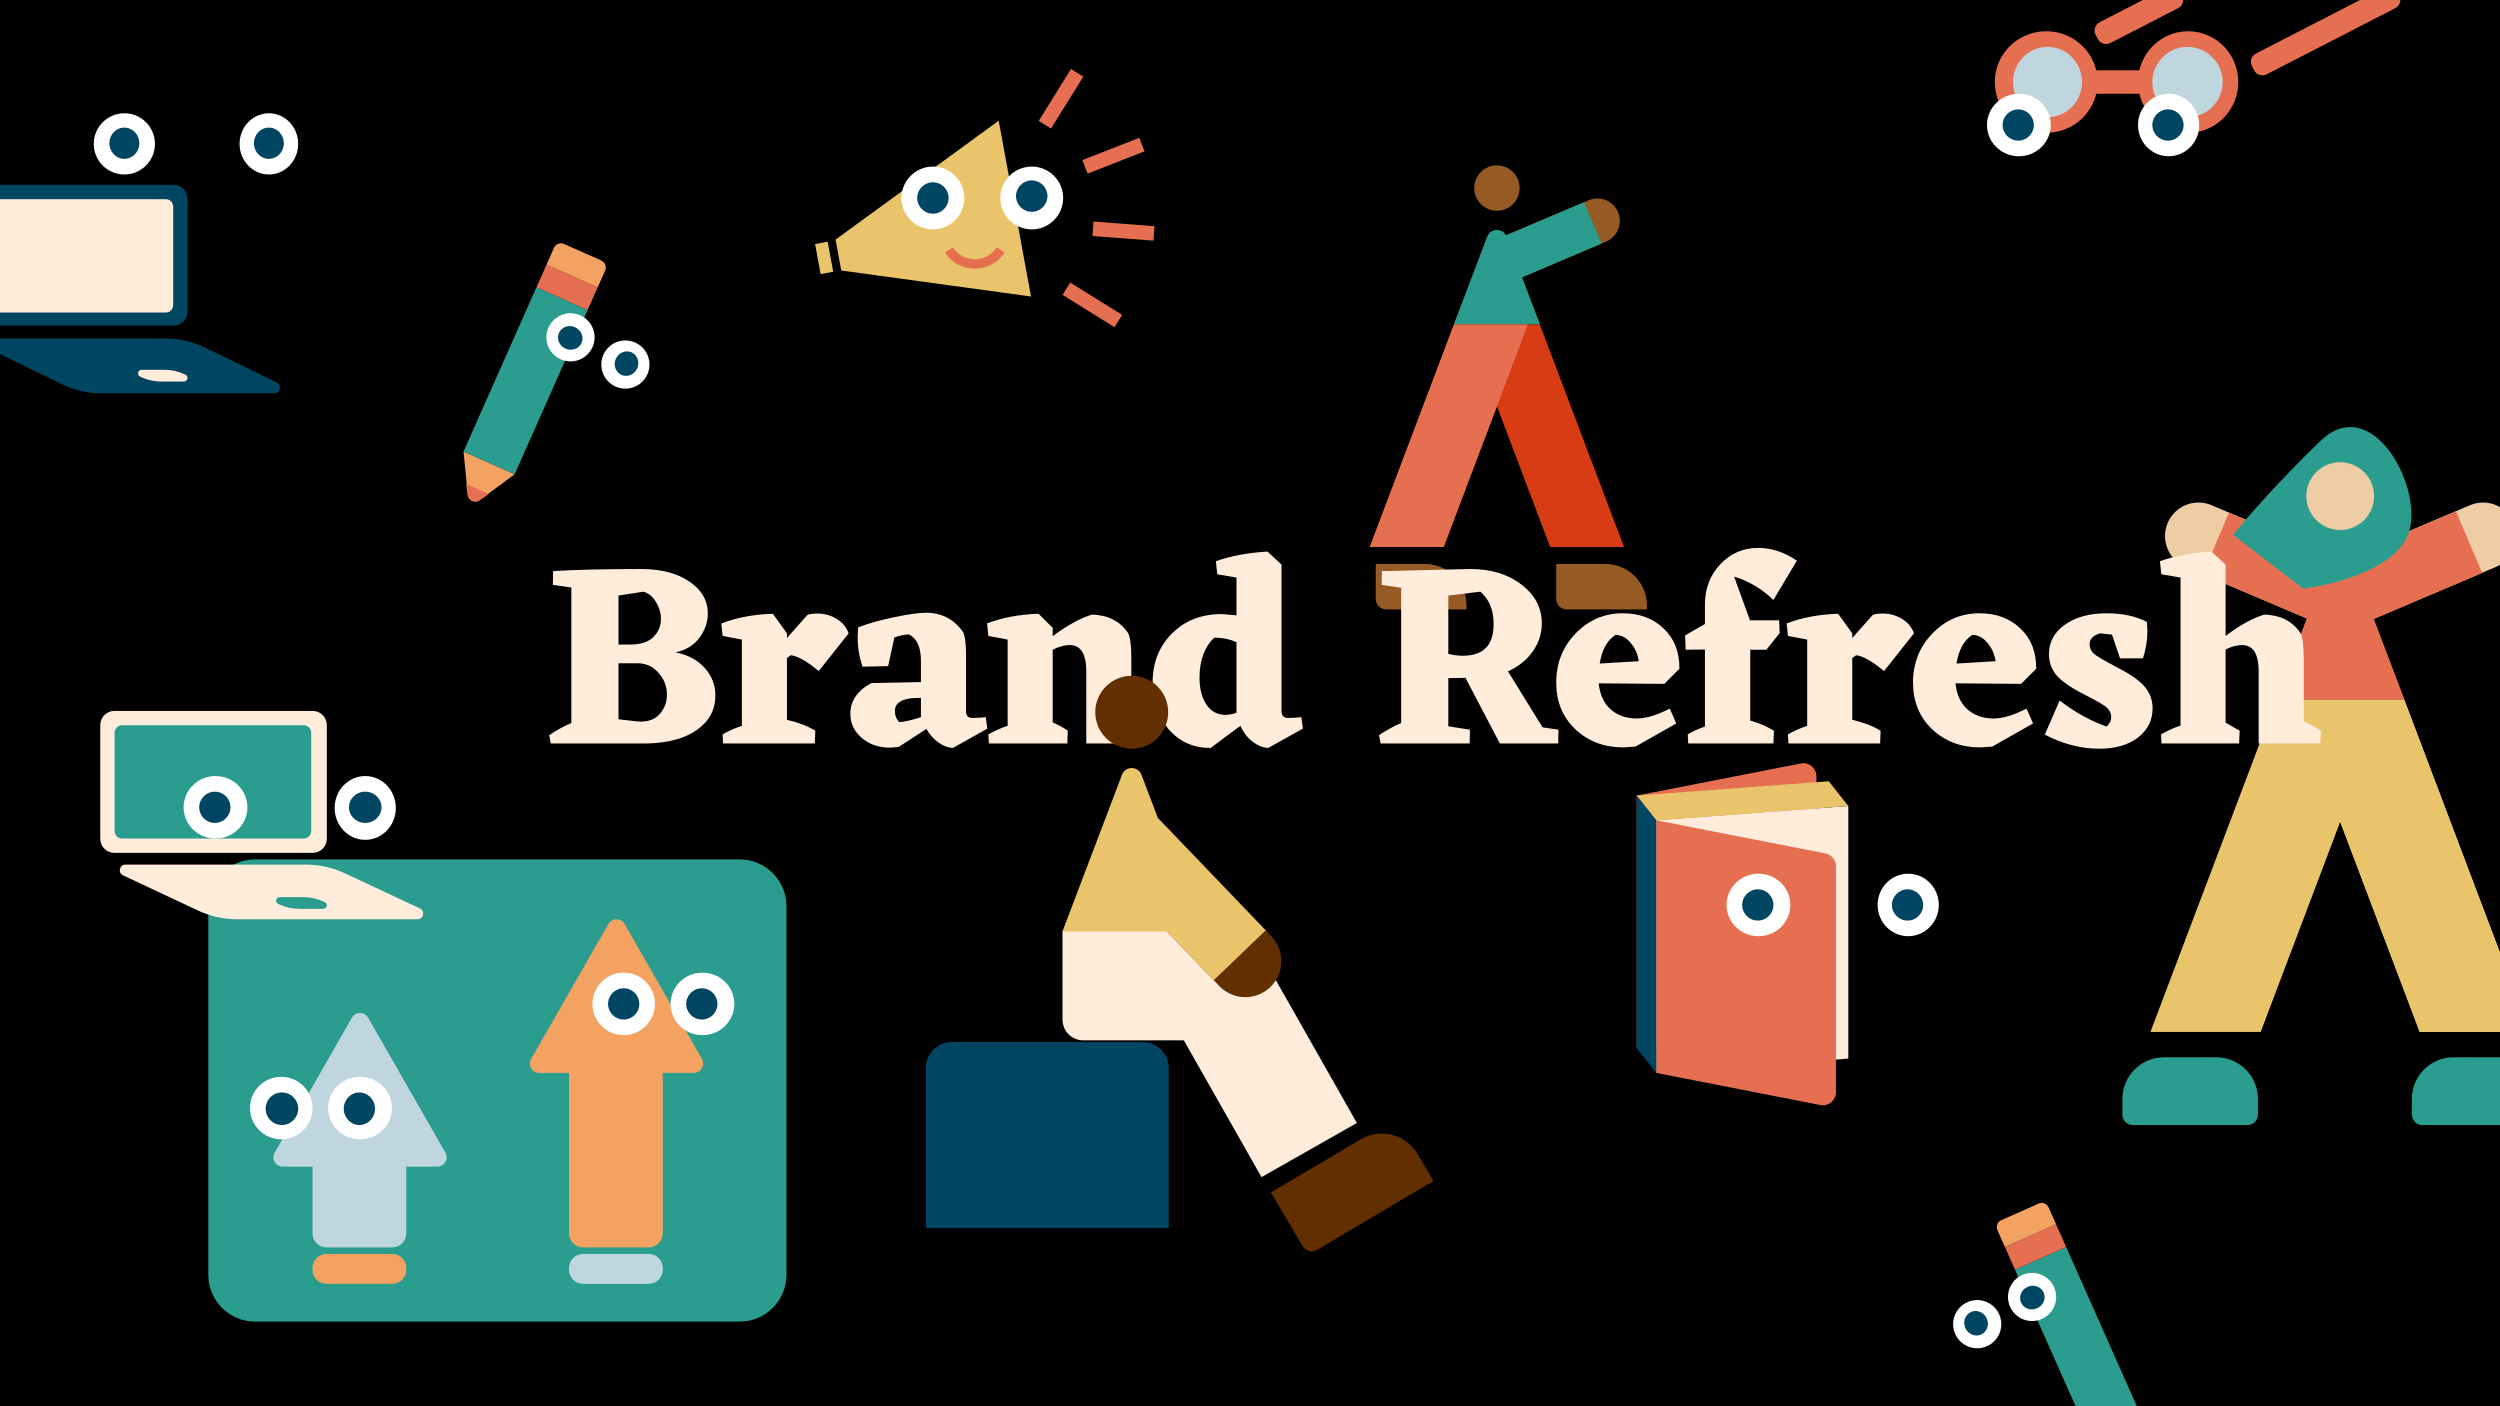 <svg width="1920" height="1080" viewBox="0 0 1920 1080" fill="none" xmlns="http://www.w3.org/2000/svg">
<rect x="0" y="0" width="1920" height="1080" fill="#808080" stroke="none"/>
<g clip-path="url(#clip0)">
<rect width="1920" height="1080" fill="#000000"/>
<path d="M359.293 380.06C359.734 384.504 364.777 386.743 368.369 384.091L377.786 377.138L395.287 364.218L355.988 346.765L359.293 380.06Z" fill="#F4A261"/>
<path d="M412 220.643L451.299 238.096L395.287 364.218L355.988 346.765L412 220.643Z" fill="#2A9D8F"/>
<path d="M419.712 203.279L459.011 220.732L451.299 238.096L412 220.643L419.712 203.279Z" fill="#E76F51"/>
<path d="M425.424 190.416C426.752 187.425 430.175 186.042 433.069 187.327L461.888 200.126C464.782 201.411 466.051 204.878 464.723 207.869L459.01 220.731L419.711 203.279L425.424 190.416Z" fill="#F4A261"/>
<path d="M359.141 380.164C359.707 384.435 364.845 386.717 368.393 384.273L375.39 379.453L358.025 371.742L359.141 380.164Z" fill="#E76F51"/>
<path d="M455.063 266.575C450.916 275.913 439.985 280.121 430.647 275.974C421.309 271.827 417.101 260.896 421.248 251.558C425.395 242.22 436.327 238.012 445.664 242.159C455.002 246.306 459.21 257.238 455.063 266.575Z" fill="white"/>
<path d="M446.634 263.379C444.617 267.922 439.094 269.878 434.299 267.749C429.504 265.619 427.252 260.21 429.27 255.668C431.287 251.125 436.81 249.169 441.605 251.298C446.4 253.428 448.652 258.837 446.634 263.379Z" fill="#004662"/>
<path d="M497.206 287.48C493.059 296.818 482.127 301.026 472.789 296.879C463.452 292.731 459.244 281.8 463.391 272.462C467.538 263.124 478.469 258.916 487.807 263.063C497.145 267.21 501.353 278.142 497.206 287.48Z" fill="white"/>
<path d="M489.387 282.913C487.257 287.708 481.848 289.96 477.306 287.942C472.763 285.925 470.807 280.402 472.936 275.607C475.066 270.812 480.475 268.56 485.017 270.578C489.56 272.595 491.516 278.118 489.387 282.913Z" fill="#004662"/>
<path d="M1586.79 957.643L1547.49 975.096L1603.5 1101.22L1642.8 1083.76L1586.79 957.643Z" fill="#2A9D8F"/>
<path d="M1579.08 940.278L1539.78 957.731L1547.49 975.096L1586.79 957.643L1579.08 940.278Z" fill="#E76F51"/>
<path d="M1573.37 927.416C1572.04 924.425 1568.62 923.042 1565.72 924.327L1536.9 937.126C1534.01 938.411 1532.74 941.878 1534.07 944.869L1539.78 957.731L1579.08 940.279L1573.37 927.416Z" fill="#F4A261"/>
<path d="M1543.73 1003.58C1547.87 1012.91 1558.81 1017.12 1568.14 1012.97C1577.48 1008.83 1581.69 997.896 1577.54 988.558C1573.4 979.22 1562.46 975.012 1553.13 979.159C1543.79 983.306 1539.58 994.238 1543.73 1003.58Z" fill="white"/>
<path d="M1552.16 1000.38C1554.17 1004.92 1559.7 1006.88 1564.49 1004.75C1569.29 1002.62 1571.54 997.21 1569.52 992.668C1567.5 988.125 1561.98 986.169 1557.19 988.298C1552.39 990.428 1550.14 995.837 1552.16 1000.38Z" fill="#004662"/>
<path d="M1501.59 1024.48C1505.73 1033.82 1516.66 1038.03 1526 1033.88C1535.34 1029.73 1539.55 1018.8 1535.4 1009.46C1531.25 1000.12 1520.32 995.917 1510.98 1000.06C1501.65 1004.21 1497.44 1015.14 1501.59 1024.48Z" fill="white"/>
<path d="M1509.4 1019.91C1511.53 1024.71 1516.94 1026.96 1521.49 1024.94C1526.03 1022.92 1527.98 1017.4 1525.85 1012.61C1523.73 1007.81 1518.32 1005.56 1513.77 1007.58C1509.23 1009.6 1507.27 1015.12 1509.4 1019.91Z" fill="#004662"/>
<path d="M160 695.931C160 676.087 176.096 660 195.951 660H568.049C587.904 660 604 676.087 604 695.931V979.069C604 998.913 587.904 1015 568.049 1015H195.951C176.096 1015 160 998.913 160 979.069V695.931Z" fill="#2A9D8F"/>
<path d="M240 896.8C240 890.835 244.835 886 250.8 886H301.2C307.165 886 312 890.835 312 896.8V947.2C312 953.165 307.165 958 301.2 958H250.8C244.835 958 240 953.165 240 947.2V896.8Z" fill="#C0D6DF"/>
<path d="M240 973.781C240 967.827 244.835 963 250.8 963H301.2C307.165 963 312 967.827 312 973.781V975.219C312 981.173 307.165 986 301.2 986H250.8C244.835 986 240 981.173 240 975.219V973.781Z" fill="#F4A261"/>
<path d="M270.287 781.615C273.048 776.795 279.952 776.795 282.713 781.615L342.028 885.155C344.789 889.975 341.338 896 335.815 896H217.185C211.662 896 208.211 889.975 210.972 885.155L270.287 781.615Z" fill="#C0D6DF"/>
<path d="M240 851C240 864.255 229.255 875 216 875C202.745 875 192 864.255 192 851C192 837.745 202.745 827 216 827C229.255 827 240 837.745 240 851Z" fill="white"/>
<path d="M229 851.5C229 858.404 223.404 864 216.5 864C209.596 864 204 858.404 204 851.5C204 844.596 209.596 839 216.5 839C223.404 839 229 844.596 229 851.5Z" fill="#004662"/>
<path d="M301 851C301 864.255 290.031 875 276.5 875C262.969 875 252 864.255 252 851C252 837.745 262.969 827 276.5 827C290.031 827 301 837.745 301 851Z" fill="white"/>
<path d="M288 851.5C288 858.404 282.627 864 276 864C269.373 864 264 858.404 264 851.5C264 844.596 269.373 839 276 839C282.627 839 288 844.596 288 851.5Z" fill="#004662"/>
<path d="M437 817.786C437 811.829 441.835 807 447.8 807H498.2C504.165 807 509 811.829 509 817.786V947.214C509 953.171 504.165 958 498.2 958H447.8C441.835 958 437 953.171 437 947.214V817.786Z" fill="#F4A261"/>
<path d="M437 973.781C437 967.827 441.835 963 447.8 963H498.2C504.165 963 509 967.827 509 973.781V975.219C509 981.173 504.165 986 498.2 986H447.8C441.835 986 437 981.173 437 975.219V973.781Z" fill="#C0D6DF"/>
<path d="M467.287 709.615C470.048 704.795 476.952 704.795 479.713 709.615L539.028 813.155C541.789 817.975 538.338 824 532.815 824H414.185C408.662 824 405.211 817.975 407.972 813.155L467.287 709.615Z" fill="#F4A261"/>
<path d="M503 771C503 784.255 492.255 795 479 795C465.745 795 455 784.255 455 771C455 757.745 465.745 747 479 747C492.255 747 503 757.745 503 771Z" fill="white"/>
<path d="M491 771C491 777.627 485.627 783 479 783C472.373 783 467 777.627 467 771C467 764.373 472.373 759 479 759C485.627 759 491 764.373 491 771Z" fill="#004662"/>
<path d="M564 771C564 784.255 553.031 795 539.5 795C525.969 795 515 784.255 515 771C515 757.745 525.969 747 539.5 747C553.031 747 564 757.745 564 771Z" fill="white"/>
<path d="M551 771C551 777.627 545.627 783 539 783C532.373 783 527 777.627 527 771C527 764.373 532.373 759 539 759C545.627 759 551 764.373 551 771Z" fill="#004662"/>
<path d="M1565 54.007H1690V72.007H1565V54.007Z" fill="#E76F51"/>
<path d="M1611 63.007C1611 84.546 1593.32 102.007 1571.5 102.007C1549.68 102.007 1532 84.546 1532 63.007C1532 41.468 1549.68 24.007 1571.5 24.007C1593.32 24.007 1611 41.468 1611 63.007Z" fill="#E76F51"/>
<path d="M1599 63.007C1599 77.918 1587.14 90.007 1572.5 90.007C1557.86 90.007 1546 77.918 1546 63.007C1546 48.095 1557.86 36.007 1572.5 36.007C1587.14 36.007 1599 48.095 1599 63.007Z" fill="#C0D6DF"/>
<path d="M1719 63.007C1719 84.546 1701.76 102.007 1680.5 102.007C1659.24 102.007 1642 84.546 1642 63.007C1642 41.468 1659.24 24.007 1680.5 24.007C1701.76 24.007 1719 41.468 1719 63.007Z" fill="#E76F51"/>
<path d="M1729.49 50.78C1727.67 47.25 1729.06 42.916 1732.59 41.099L1831.35 -9.711C1834.88 -11.527 1839.21 -10.138 1841.03 -6.608L1842.67 -3.412C1844.49 0.118 1843.1 4.452 1839.57 6.269L1740.81 57.079C1737.28 58.895 1732.95 57.506 1731.13 53.976L1729.49 50.78Z" fill="#E76F51"/>
<path d="M1609.44 26.74C1607.63 23.21 1609.02 18.876 1612.55 17.059L1664.58 -9.711C1668.11 -11.527 1672.44 -10.138 1674.26 -6.608L1675.9 -3.412C1677.72 0.118 1676.33 4.452 1672.8 6.268L1620.77 33.039C1617.24 34.855 1612.91 33.466 1611.09 29.936L1609.44 26.74Z" fill="#E76F51"/>
<path d="M1707 63.007C1707 77.918 1694.91 90.007 1680 90.007C1665.09 90.007 1653 77.918 1653 63.007C1653 48.095 1665.09 36.007 1680 36.007C1694.91 36.007 1707 48.095 1707 63.007Z" fill="#C0D6DF"/>
<path d="M1575 96.007C1575 109.261 1564.03 120.007 1550.5 120.007C1536.97 120.007 1526 109.261 1526 96.007C1526 82.752 1536.97 72.007 1550.5 72.007C1564.03 72.007 1575 82.752 1575 96.007Z" fill="white"/>
<path d="M1562 96.007C1562 102.634 1556.63 108.007 1550 108.007C1543.37 108.007 1538 102.634 1538 96.007C1538 89.379 1543.37 84.007 1550 84.007C1556.63 84.007 1562 89.379 1562 96.007Z" fill="#004662"/>
<path d="M1689 96.007C1689 109.261 1678.48 120.007 1665.5 120.007C1652.52 120.007 1642 109.261 1642 96.007C1642 82.752 1652.52 72.007 1665.5 72.007C1678.48 72.007 1689 82.752 1689 96.007Z" fill="white"/>
<path d="M1677 96.007C1677 102.634 1671.63 108.007 1665 108.007C1658.37 108.007 1653 102.634 1653 96.007C1653 89.379 1658.37 84.007 1665 84.007C1671.63 84.007 1677 89.379 1677 96.007Z" fill="#004662"/>
<path d="M1395 596.146C1395 589.853 1389.26 585.124 1383.08 586.332L1257 611V805L1395 778V596.146Z" fill="#E76F51"/>
<path d="M1419.5 619L1272 630V824L1419.5 813V619Z" fill="#FFECDB"/>
<path d="M1404.5 600L1257 611L1272 630L1419.5 619L1404.5 600Z" fill="#E9C46A"/>
<path d="M1272 630L1401.92 655.419C1406.61 656.337 1410 660.451 1410 665.233V838.854C1410 845.147 1404.26 849.876 1398.08 848.668L1272 824V630Z" fill="#E76F51"/>
<path d="M1257 611L1272 630V824L1257 805V611Z" fill="#004662"/>
<path d="M1375 695C1375 708.255 1364.03 719 1350.5 719C1336.97 719 1326 708.255 1326 695C1326 681.745 1336.97 671 1350.5 671C1364.03 671 1375 681.745 1375 695Z" fill="white"/>
<path d="M1362 695C1362 701.627 1356.63 707 1350 707C1343.37 707 1338 701.627 1338 695C1338 688.373 1343.37 683 1350 683C1356.63 683 1362 688.373 1362 695Z" fill="#004662"/>
<path d="M1489 695C1489 708.255 1478.48 719 1465.5 719C1452.52 719 1442 708.255 1442 695C1442 681.745 1452.52 671 1465.5 671C1478.48 671 1489 681.745 1489 695Z" fill="white"/>
<path d="M1477 695C1477 701.627 1471.63 707 1465 707C1458.37 707 1453 701.627 1453 695C1453 688.373 1458.37 683 1465 683C1471.63 683 1477 688.373 1477 695Z" fill="#004662"/>
<path d="M-24 152.759C-24 146.817 -19.327 142 -13.563 142H133.563C139.327 142 144 146.817 144 152.759V239.241C144 245.183 139.327 250 133.563 250H-13.563C-19.327 250 -24 245.183 -24 239.241V152.759Z" fill="#004662"/>
<path d="M-13 158.765C-13 155.581 -10.525 153 -7.471 153H127.471C130.525 153 133 155.581 133 158.765V234.235C133 237.419 130.525 240 127.471 240H-7.471C-10.525 240 -13 237.419 -13 234.235V158.765Z" fill="#FFECDB"/>
<path d="M157.132 266.783C147.935 262.315 137.91 260 127.761 260H-5.824C-10.287 260 -11.631 266.316 -7.587 268.28L47.868 295.217C57.065 299.685 67.09 302 77.239 302H210.824C215.287 302 216.631 295.684 212.587 293.72L157.132 266.783Z" fill="#004662"/>
<path d="M141.273 287.245C136.622 285.108 131.55 284 126.414 284H108.808C105.81 284 104.904 287.998 107.619 289.246L108.727 289.755C113.378 291.892 118.45 293 123.586 293H141.192C144.19 293 145.096 289.002 142.381 287.754L141.273 287.245Z" fill="#FFECDB"/>
<path d="M119 110.5C119 123.479 108.479 134 95.5 134C82.521 134 72 123.479 72 110.5C72 97.521 82.521 87 95.5 87C108.479 87 119 97.521 119 110.5Z" fill="white"/>
<path d="M107 110C107 116.627 101.851 122 95.5 122C89.149 122 84 116.627 84 110C84 103.373 89.149 98 95.5 98C101.851 98 107 103.373 107 110Z" fill="#004662"/>
<path d="M229 110.5C229 123.479 218.926 134 206.5 134C194.074 134 184 123.479 184 110.5C184 97.521 194.074 87 206.5 87C218.926 87 229 97.521 229 110.5Z" fill="white"/>
<path d="M218 110C218 116.627 212.851 122 206.5 122C200.149 122 195 116.627 195 110C195 103.373 200.149 98 206.5 98C212.851 98 218 103.373 218 110Z" fill="#004662"/>
<path d="M77 556.859C77 550.862 81.84 546 87.81 546H240.19C246.16 546 251 550.862 251 556.859V644.141C251 650.138 246.16 655 240.19 655H87.81C81.84 655 77 650.138 77 644.141V556.859Z" fill="#FFECDB"/>
<path d="M88 562.765C88 559.581 90.56 557 93.718 557H233.282C236.44 557 239 559.581 239 562.765V638.235C239 641.419 236.44 644 233.282 644H93.718C90.56 644 88 641.419 88 638.235V562.765Z" fill="#2A9D8F"/>
<path d="M265.075 670.783C255.55 666.315 245.169 664 234.66 664H96.324C91.703 664 90.311 670.316 94.499 672.28L151.925 699.217C161.45 703.685 171.831 706 182.34 706H320.676C325.297 706 326.689 699.684 322.501 697.72L265.075 670.783Z" fill="#FFECDB"/>
<path d="M248.201 692.245C243.428 690.108 238.222 689 232.951 689H214.882C211.805 689 210.875 692.998 213.662 694.246L214.799 694.755C219.572 696.892 224.778 698 230.049 698H248.118C251.195 698 252.125 694.002 249.338 692.754L248.201 692.245Z" fill="#2A9D8F"/>
<path d="M190 620C190 633.255 179.031 644 165.5 644C151.969 644 141 633.255 141 620C141 606.745 151.969 596 165.5 596C179.031 596 190 606.745 190 620Z" fill="white"/>
<path d="M177 620C177 626.627 171.627 632 165 632C158.373 632 153 626.627 153 620C153 613.373 158.373 608 165 608C171.627 608 177 613.373 177 620Z" fill="#004662"/>
<path d="M304 620.5C304 634.031 293.479 645 280.5 645C267.521 645 257 634.031 257 620.5C257 606.969 267.521 596 280.5 596C293.479 596 304 606.969 304 620.5Z" fill="white"/>
<path d="M293 620C293 626.627 287.404 632 280.5 632C273.596 632 268 626.627 268 620C268 613.373 273.596 608 280.5 608C287.404 608 293 613.373 293 620Z" fill="#004662"/>
<path d="M1148.31 184.28L1220.08 153.8C1228.83 150.082 1238.94 154.165 1242.66 162.92V162.92C1246.38 171.675 1242.3 181.786 1233.54 185.505L1161.77 215.985L1148.31 184.28Z" fill="#965B24"/>
<path d="M1148.31 184.276L1216.5 155.315L1229.96 187.019L1161.77 215.981L1148.31 184.276Z" fill="#2A9D8F"/>
<path d="M1132.19 144.433C1132.19 154.062 1140 161.867 1149.63 161.867C1159.26 161.867 1167.06 154.062 1167.06 144.433C1167.06 134.805 1159.26 127 1149.63 127C1140 127 1132.19 134.805 1132.19 144.433Z" fill="#965B24"/>
<path d="M1157.1 181.75C1154.49 174.873 1144.76 174.873 1142.15 181.75L1116.5 249.237H1182.75L1157.1 181.75Z" fill="#2A9D8F"/>
<path fill-rule="evenodd" clip-rule="evenodd" d="M1247.25 420.084L1182.61 249.238H1116.65L1052 420.084H1108.73L1149.63 311.998L1190.52 420.084H1247.25Z" fill="#D73C15"/>
<path fill-rule="evenodd" clip-rule="evenodd" d="M1108.73 420.085H1052L1116.65 249.238H1173.37L1108.73 420.085Z" fill="#E76F51"/>
<path d="M1056.57 433.133H1094.3C1111.97 433.133 1126.3 447.46 1126.3 465.133V468H1064.57C1060.15 468 1056.57 464.418 1056.57 460V433.133Z" fill="#965B24"/>
<path d="M1195.16 433.133H1232.89C1250.57 433.133 1264.89 447.46 1264.89 465.133V468H1203.16C1198.74 468 1195.16 464.418 1195.16 460V433.133Z" fill="#965B24"/>
<path d="M1134 112.5C1134 130.449 1119.45 145 1101.5 145C1083.55 145 1069 130.449 1069 112.5C1069 94.551 1083.55 80 1101.5 80C1119.45 80 1134 94.551 1134 112.5Z" fill="black"/>
<path d="M1798.35 430.403L1698.48 387.987C1685.41 382.437 1670.32 388.532 1664.77 401.601V401.601C1659.22 414.671 1665.31 429.765 1678.38 435.316L1778.25 477.732L1798.35 430.403Z" fill="#EECCA4"/>
<path d="M1799.25 430.94L1711.82 393.806L1691.72 441.135L1779.15 478.269L1799.25 430.94Z" fill="#E76F51"/>
<path d="M1797.09 430.403L1896.96 387.987C1910.03 382.437 1925.12 388.532 1930.67 401.601V401.601C1936.23 414.671 1930.13 429.765 1917.06 435.316L1817.19 477.732L1797.09 430.403Z" fill="#EECCA4"/>
<path d="M1796.19 430.94L1886.21 392.71L1906.31 440.039L1816.29 478.269L1796.19 430.94Z" fill="#E76F51"/>
<path d="M1789.8 427.033C1792.42 420.156 1802.15 420.156 1804.76 427.034L1846.73 537.477H1747.84L1789.8 427.033Z" fill="#E76F51"/>
<path fill-rule="evenodd" clip-rule="evenodd" d="M1651.54 792.519L1748.05 537.477H1846.52L1943.02 792.519H1858.33L1797.28 631.166L1736.23 792.519H1651.54Z" fill="#E9C46A"/>
<path fill-rule="evenodd" clip-rule="evenodd" d="M1858.34 792.519H1943.02L1846.52 537.478H1761.83L1858.34 792.519Z" fill="#E9C46A"/>
<path d="M1768.75 452L1715 410.754C1723.96 399.584 1749.93 369.509 1782.18 338.575C1822.49 299.907 1862.8 377.242 1849.36 410.754C1838.62 437.564 1791.14 449.422 1768.75 452Z" fill="#2A9D8F"/>
<path d="M1823.31 381.025C1823.31 395.398 1811.66 407.049 1797.28 407.049C1782.91 407.049 1771.26 395.398 1771.26 381.025C1771.26 366.652 1782.91 355 1797.28 355C1811.66 355 1823.31 366.652 1823.31 381.025Z" fill="#EECCA4"/>
<path d="M1956.41 843.998C1956.41 826.325 1942.09 811.998 1924.41 811.998H1884.31C1866.64 811.998 1852.31 826.325 1852.31 843.998V856.048C1852.31 860.466 1855.9 864.048 1860.31 864.048H1948.41C1952.83 864.048 1956.41 860.466 1956.41 856.048V843.998Z" fill="#2A9D8F"/>
<path d="M1734.1 843.998C1734.1 826.325 1719.77 811.998 1702.1 811.998H1662C1644.33 811.998 1630 826.325 1630 843.998V856.048C1630 860.466 1633.58 864.048 1638 864.048H1726.1C1730.52 864.048 1734.1 860.466 1734.1 856.048V843.998Z" fill="#2A9D8F"/>
<path d="M518.8 501C528.533 503 536.066 507.067 541.4 513.2C546.733 519.2 549.4 526.2 549.4 534.2C549.4 545.133 544.666 553.933 535.2 560.6C525.866 567.133 513.133 570.6 497 571H423L421.8 564.6C426.866 561.133 432.533 558 438.8 555.2V451.2L424.6 449.2L424.8 438.6C442.666 437.533 465.2 437 492.4 437C507.6 437 519.933 440.2 529.4 446.6C538.866 453 543.6 461.2 543.6 471.2C543.6 477.733 541.466 483.933 537.2 489.8C532.933 495.533 526.8 499.267 518.8 501ZM475 457.4V495H484C491.866 495 497.733 493.133 501.6 489.4C505.6 485.533 507.6 480.867 507.6 475.4C507.6 470.867 506.333 466.533 503.8 462.4C501.4 458.267 498.2 455.6 494.2 454.4L475 457.4ZM489 554L492 554.2C498.533 554.2 503.533 552.133 507 548C510.466 543.867 512.2 539 512.2 533.4C512.2 527.133 510.066 521.6 505.8 516.8C501.666 512 496.466 509.533 490.2 509.4H475V552.4L489 554Z" fill="#FFECDB"/>
<path d="M604.365 505.4V552.8C613.299 554.933 620.565 557.733 626.165 561.2L625.765 571H555.365L554.965 564C559.099 561.6 564.032 559.4 569.765 557.4V491.2L554.965 488.4L553.965 478.8C565.832 474.267 579.032 471.8 593.565 471.4L604.365 486.4V490L620.165 472.2C622.165 471.533 624.699 471.2 627.765 471.2C633.099 471.2 637.965 472.533 642.365 475.2C646.899 477.867 650.032 481.6 651.765 486.4L628.765 515.4C619.832 507.933 612.699 503.867 607.365 503.2L604.365 505.4Z" fill="#FFECDB"/>
<path d="M758.278 559.6L731.878 574.4C728.145 574.267 724.411 572.867 720.678 570.2C716.945 567.533 713.878 564.067 711.478 559.8L690.278 573.6L683.478 574.2C674.811 574.2 667.545 571.667 661.678 566.6C655.945 561.533 653.078 555.4 653.078 548.2C653.078 538.2 658.478 530.333 669.278 524.6L707.278 523.8V507.4C707.278 497.133 704.211 490.4 698.078 487.2C693.811 487.467 690.078 488.267 686.878 489.6L682.078 511.6L662.478 512C659.945 504.8 658.678 497.2 658.678 489.2L659.078 481.8C667.078 478.733 676.345 476.133 686.878 474C697.411 471.733 705.545 470.6 711.278 470.6C723.145 470.6 732.545 475.467 739.478 485.2C740.945 487.733 741.745 492.8 741.878 500.4V546.2C741.878 549.667 743.545 551.4 746.878 551.4L752.278 551.2L757.078 550.8L758.278 559.6ZM687.278 546C687.278 549.467 688.411 552.333 690.678 554.6C694.678 554.333 700.211 553.067 707.278 550.8V536C693.945 535.733 687.278 539.067 687.278 546Z" fill="#FFECDB"/>
<path d="M868.867 554.2C874.734 556.2 879.534 558.533 883.267 561.2L882.667 571H834.267V515.6C834.267 502.133 830 495.4 821.467 495.4C817.6 495.4 813.267 496.6 808.467 499V554.8C813.267 556.933 817.134 559.067 820.067 561.2L819.667 571H759.467L759.067 564C763.2 561.6 768.134 559.4 773.867 557.4V491.2L759.067 488.4L758.067 478.8C769.934 474.267 783.134 471.8 797.667 471.4L808.467 482.2V488.6C819.267 480.467 829.334 474.933 838.667 472C851.2 472.4 860.467 477.2 866.467 486.4C867.934 489.067 868.734 495.133 868.867 504.6V554.2Z" fill="#FFECDB"/>
<path d="M1000.62 559.6L974.015 574.4C970.015 574.267 966.015 572.667 962.015 569.6C958.015 566.533 954.882 562.467 952.615 557.4L929.815 574.4C916.882 574.533 906.215 569.867 897.815 560.4C889.415 550.8 885.215 538.733 885.215 524.2C885.215 509 890.149 496.467 900.015 486.6C909.882 476.6 922.682 471.6 938.415 471.6L949.615 472.6V443.6L934.815 441L933.815 431C945.015 427 958.215 424.533 973.415 423.6L984.215 433.6V546C984.215 549.6 985.882 551.4 989.215 551.4L994.415 551.2L999.415 550.8L1000.62 559.6ZM921.215 520.6C921.215 528.733 922.949 535.533 926.415 541C930.015 546.333 934.882 549 941.015 549C943.949 549 946.815 548.467 949.615 547.4V493.2C944.282 490.8 938.549 489.667 932.415 489.8C924.949 497 921.215 507.267 921.215 520.6Z" fill="#FFECDB"/>
<path d="M1196.9 560.4L1196.7 571H1151.9L1125.5 520.6L1112.3 520.8V557.8L1128.9 560.4L1128.7 571H1060.3L1059.1 564.6C1064.17 561.133 1069.84 558 1076.1 555.2V451.4L1061.1 449.2L1061.3 438.6L1129.1 437C1145.1 437 1158.24 441 1168.5 449C1178.9 456.867 1184.1 466.8 1184.1 478.8C1184.1 486.533 1181.77 493.733 1177.1 500.4C1172.44 506.933 1166.1 512 1158.1 515.6L1184.7 558.6L1196.9 560.4ZM1112.3 502.2C1116.04 503.133 1119.77 503.6 1123.5 503.6C1139.24 503.6 1147.1 495.533 1147.1 479.4C1147.1 468.467 1143.7 460.133 1136.9 454.4L1112.3 457.4V502.2Z" fill="#FFECDB"/>
<path d="M1278.18 525.2L1227.78 524.8C1228.71 533.467 1231.78 540.133 1236.98 544.8C1242.31 549.467 1248.98 551.8 1256.98 551.8C1264.04 551.8 1272.51 549.267 1282.38 544.2L1287.38 555.6L1255.98 573.4L1246.78 574C1231.98 574 1219.64 569.333 1209.78 560C1200.04 550.667 1195.18 538.733 1195.18 524.2C1195.18 509.4 1200.11 496.867 1209.98 486.6C1219.98 476.2 1232.04 471 1246.18 471C1259.11 471 1269.64 474.933 1277.78 482.8C1285.91 490.533 1289.91 500.8 1289.78 513.6L1278.18 525.2ZM1240.78 487.6C1234.38 491.6 1230.31 498.933 1228.58 509.6L1258.58 507.8C1257.78 502.333 1255.71 497.667 1252.38 493.8C1249.18 489.8 1245.31 487.733 1240.78 487.6Z" fill="#FFECDB"/>
<path d="M1344.18 499V553.4C1350.84 555.267 1356.91 557.867 1362.38 561.2L1361.98 571H1296.58L1296.18 564C1299.91 561.733 1304.31 559.733 1309.38 558V498.8L1294.58 499L1294.18 488L1309.38 479.2V464.4C1309.38 452 1313.31 441.667 1321.18 433.4C1329.04 425 1338.71 420.8 1350.18 420.8C1360.58 420.8 1370.51 424.067 1379.98 430.6L1361.98 460.8C1353.44 452.4 1343.38 446.4 1331.78 442.8L1343.98 476.4H1366.38L1366.78 486.2L1356.58 499H1344.18Z" fill="#FFECDB"/>
<path d="M1422.53 505.4V552.8C1431.46 554.933 1438.73 557.733 1444.33 561.2L1443.93 571H1373.53L1373.13 564C1377.26 561.6 1382.2 559.4 1387.93 557.4V491.2L1373.13 488.4L1372.13 478.8C1384 474.267 1397.2 471.8 1411.73 471.4L1422.53 486.4V490L1438.33 472.2C1440.33 471.533 1442.86 471.2 1445.93 471.2C1451.26 471.2 1456.13 472.533 1460.53 475.2C1465.06 477.867 1468.2 481.6 1469.93 486.4L1446.93 515.4C1438 507.933 1430.86 503.867 1425.53 503.2L1422.53 505.4Z" fill="#FFECDB"/>
<path d="M1552.2 525.2L1501.8 524.8C1502.73 533.467 1505.8 540.133 1511 544.8C1516.33 549.467 1523 551.8 1531 551.8C1538.07 551.8 1546.53 549.267 1556.4 544.2L1561.4 555.6L1530 573.4L1520.8 574C1506 574 1493.67 569.333 1483.8 560C1474.07 550.667 1469.2 538.733 1469.2 524.2C1469.2 509.4 1474.13 496.867 1484 486.6C1494 476.2 1506.07 471 1520.2 471C1533.13 471 1543.67 474.933 1551.8 482.8C1559.93 490.533 1563.93 500.8 1563.8 513.6L1552.2 525.2ZM1514.8 487.6C1508.4 491.6 1504.33 498.933 1502.6 509.6L1532.6 507.8C1531.8 502.333 1529.73 497.667 1526.4 493.8C1523.2 489.8 1519.33 487.733 1514.8 487.6Z" fill="#FFECDB"/>
<path d="M1604.8 494.8C1604.8 497.2 1605.67 499.4 1607.4 501.4C1609.13 503.267 1615.33 507 1626 512.6C1636.67 518.067 1643.87 523.2 1647.6 528C1651.33 532.667 1653.2 538 1653.2 544C1653.2 553.067 1649.47 560.533 1642 566.4C1634.53 572.133 1624.6 575 1612.2 575C1598.2 575 1584.27 571.4 1570.4 564.2L1581.8 538C1593.4 546.933 1605.4 553.6 1617.8 558C1620.2 555.867 1621.4 553.4 1621.4 550.6C1621.4 548.067 1620.4 545.8 1618.4 543.8C1616.53 541.8 1610.4 538.2 1600 533C1589.73 527.667 1582.73 522.733 1579 518.2C1575.4 513.533 1573.6 508.267 1573.6 502.4C1573.6 493.067 1577.67 485.533 1585.8 479.8C1594.07 473.933 1604.73 471 1617.8 471C1629.93 471 1640.27 473.2 1648.8 477.6L1649.2 484.6C1649.2 491.533 1648.07 498.533 1645.8 505.6H1628.2L1622 487.4L1612.8 486.4C1607.47 488 1604.8 490.8 1604.8 494.8Z" fill="#FFECDB"/>
<path d="M1769.25 554C1774.31 556.267 1778.71 558.667 1782.45 561.2L1782.05 571H1734.65V515.6C1734.65 502.133 1730.38 495.4 1721.85 495.4C1717.98 495.4 1713.78 496.533 1709.25 498.8V555L1720.05 561.2L1719.65 571H1660.05L1659.65 564C1664.58 561.2 1669.58 558.933 1674.65 557.2V443.6L1659.85 441L1658.85 431C1670.05 427 1683.25 424.533 1698.45 423.6L1709.25 433.6V488.4C1719.91 480.267 1729.85 474.8 1739.05 472C1751.58 472.4 1760.85 477.2 1766.85 486.4C1768.31 489.067 1769.11 495.133 1769.25 504.6V554Z" fill="#FFECDB"/>
<path d="M976.025 915.804L1044.88 875.062C1060.09 866.062 1079.71 871.096 1088.71 886.306L1100.94 906.962L1011.43 959.926C1007.63 962.176 1002.72 960.918 1000.47 957.115L976.025 915.804Z" fill="#622F00"/>
<path d="M831.921 799C823.128 799 816 791.859 816 783.05V715H958V799H831.921Z" fill="#FFECDB"/>
<path d="M711 943.028H897.63V820.326C897.63 809.28 888.675 800.326 877.63 800.326H731C719.954 800.326 711 809.28 711 820.326V943.028Z" fill="#004662"/>
<path d="M884.96 756.301L958.239 714.705L1042.1 862.446L968.822 904.042L884.96 756.301Z" fill="#FFECDB"/>
<path d="M889.657 628.646L976.375 718.998C986.954 730.021 986.595 747.532 975.572 758.111V758.111C964.55 768.69 947.039 768.33 936.46 757.308L849.742 666.955L889.657 628.646Z" fill="#622F00"/>
<path fill-rule="evenodd" clip-rule="evenodd" d="M972.059 714.5L889.662 628.649L889.49 628.815L876.644 595.009C874.031 588.132 864.301 588.132 861.688 595.009L815.964 715.334L896.176 715.334L932.144 752.809L972.059 714.5Z" fill="#E9C46A"/>
<path d="M841.165 547.001C841.165 562.465 853.702 575.002 869.166 575.002C884.631 575.002 897.167 562.465 897.167 547.001C897.167 531.536 884.631 519 869.166 519C853.702 519 841.165 531.536 841.165 547.001Z" fill="#622F00"/>
<path d="M797.725 92.868L822.515 53L831.968 58.878L807.178 98.746L797.725 92.868Z" fill="#E76F51"/>
<path d="M839.856 170.182L886.67 173.713L885.833 184.813L839.019 181.282L839.856 170.182Z" fill="#E76F51"/>
<path d="M831.237 122.967L874.946 105.834L879.009 116.198L835.3 133.331L831.237 122.967Z" fill="#E76F51"/>
<path d="M821.938 217.025L861.797 241.828L855.916 251.28L816.056 226.476L821.938 217.025Z" fill="#E76F51"/>
<path d="M646.081 207.746L641.715 184.006L766.988 92.705L791.822 227.725L646.081 207.746Z" fill="#E9C46A"/>
<path fill-rule="evenodd" clip-rule="evenodd" d="M771.568 193.949C760.809 210.405 736.424 210.601 725.78 193.915L731.885 190.021C739.631 202.165 757.554 202.152 765.508 189.987L771.568 193.949Z" fill="#E76F51"/>
<path d="M626 187.404L635.656 185.628L639.902 208.718L630.246 210.494L626 187.404Z" fill="#E9C46A"/>
<path d="M740.592 152.059C740.592 165.386 729.788 176.19 716.461 176.19C703.134 176.19 692.33 165.386 692.33 152.059C692.33 138.731 703.134 127.927 716.461 127.927C729.788 127.927 740.592 138.731 740.592 152.059Z" fill="white"/>
<path d="M728.527 152.059C728.527 158.722 723.125 164.124 716.461 164.124C709.797 164.124 704.396 158.722 704.396 152.059C704.396 145.395 709.797 139.993 716.461 139.993C723.125 139.993 728.527 145.395 728.527 152.059Z" fill="#004662"/>
<path d="M816.502 152.059C816.502 165.386 805.699 176.19 792.371 176.19C779.044 176.19 768.24 165.386 768.24 152.059C768.24 138.731 779.044 127.927 792.371 127.927C805.699 127.927 816.502 138.731 816.502 152.059Z" fill="white"/>
<path d="M804.438 150.611C804.438 157.274 799.036 162.676 792.372 162.676C785.709 162.676 780.307 157.274 780.307 150.611C780.307 143.947 785.709 138.545 792.372 138.545C799.036 138.545 804.438 143.947 804.438 150.611Z" fill="#004662"/>
</g>
<defs>
<clipPath id="clip0">
<rect width="1920" height="1080" fill="white"/>
</clipPath>
</defs>
</svg>
